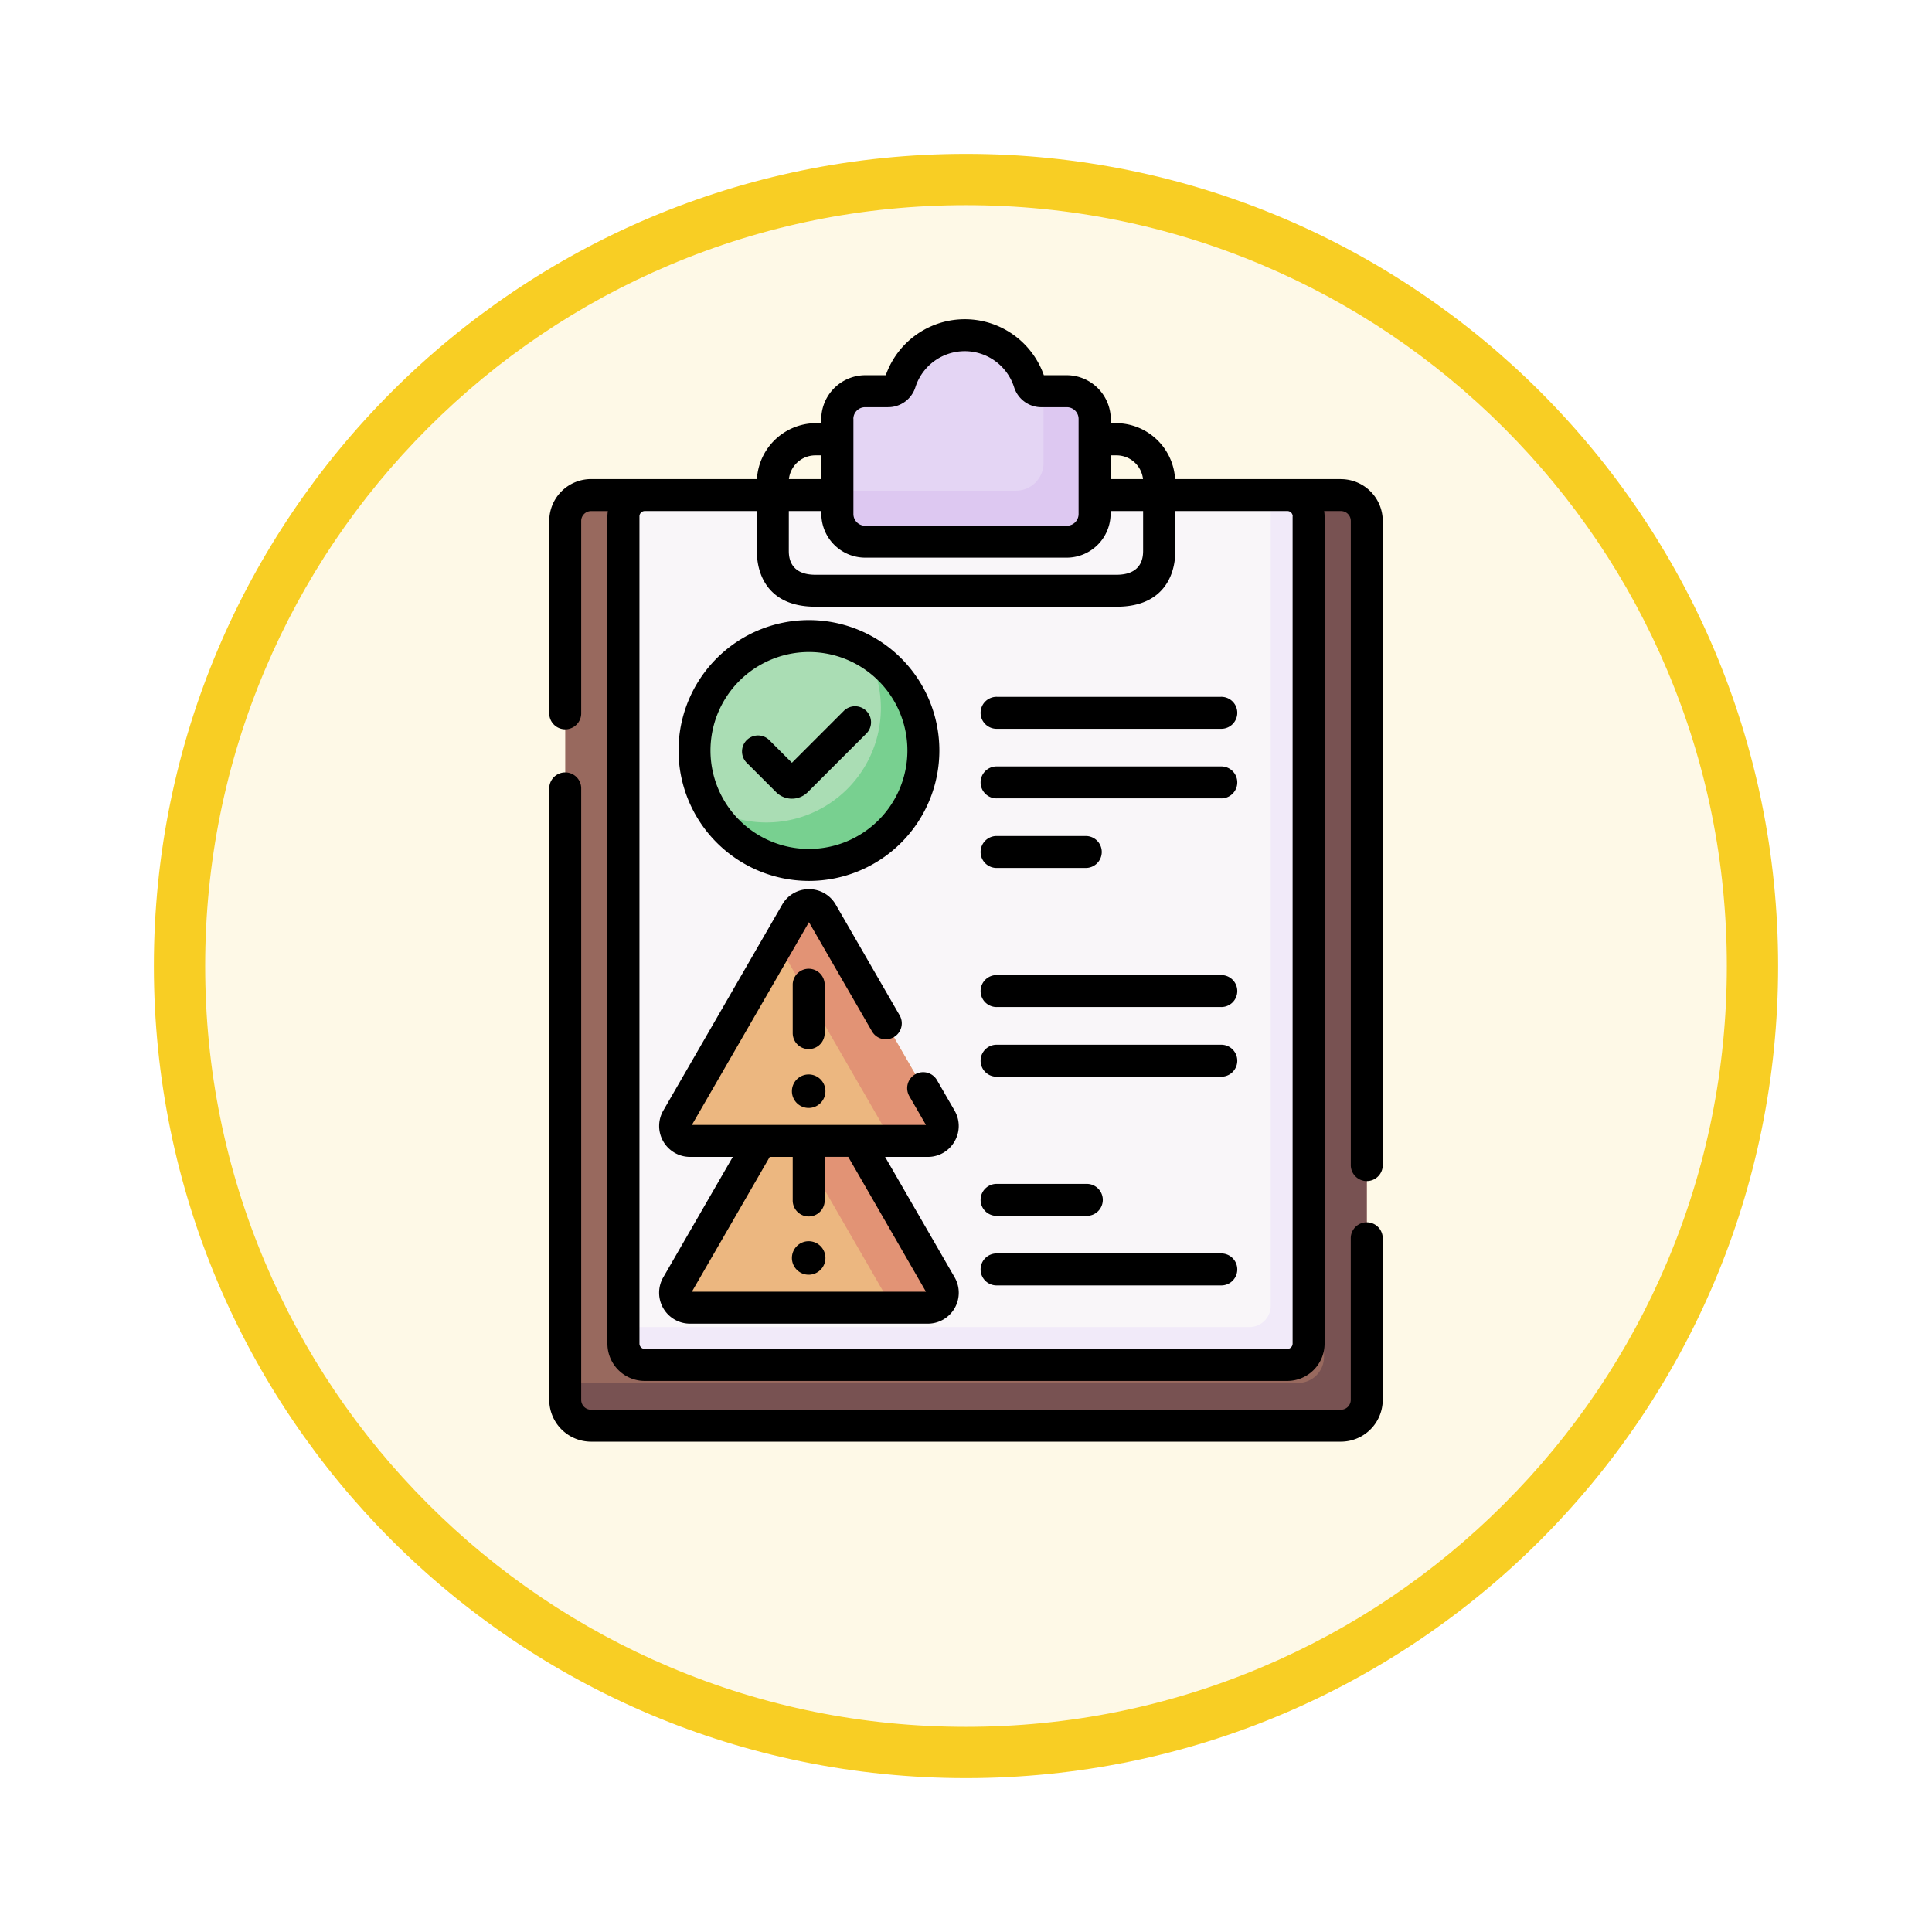 <svg xmlns="http://www.w3.org/2000/svg" xmlns:xlink="http://www.w3.org/1999/xlink" width="113" height="113" viewBox="0 0 113 113">
  <defs>
    <filter id="Trazado_982547" x="0" y="0" width="113" height="113" filterUnits="userSpaceOnUse">
      <feOffset dy="3" input="SourceAlpha"/>
      <feGaussianBlur stdDeviation="3" result="blur"/>
      <feFlood flood-opacity="0.161"/>
      <feComposite operator="in" in2="blur"/>
      <feComposite in="SourceGraphic"/>
    </filter>
  </defs>
  <g id="Grupo_1209517" data-name="Grupo 1209517" transform="translate(-4475.021 -7205.388)">
    <g id="Grupo_1209193" data-name="Grupo 1209193" transform="translate(4484.021 7211.388)">
      <g id="Grupo_1209049" data-name="Grupo 1209049" transform="translate(0 0)">
        <g id="Grupo_1208493" data-name="Grupo 1208493">
          <g id="Grupo_1202104" data-name="Grupo 1202104">
            <g id="Grupo_1201923" data-name="Grupo 1201923" transform="translate(0 0)">
              <g id="Grupo_1176928" data-name="Grupo 1176928" transform="translate(0 0)">
                <g id="Grupo_1172322" data-name="Grupo 1172322">
                  <g id="Grupo_1164700" data-name="Grupo 1164700">
                    <g id="Grupo_1160931" data-name="Grupo 1160931">
                      <g id="Grupo_1160749" data-name="Grupo 1160749">
                        <g id="Grupo_1158891" data-name="Grupo 1158891">
                          <g id="Grupo_1157406" data-name="Grupo 1157406">
                            <g id="Grupo_1155793" data-name="Grupo 1155793">
                              <g id="Grupo_1154704" data-name="Grupo 1154704">
                                <g id="Grupo_1150790" data-name="Grupo 1150790">
                                  <g id="Grupo_1154214" data-name="Grupo 1154214">
                                    <g id="Grupo_1152583" data-name="Grupo 1152583">
                                      <g id="Grupo_1146973" data-name="Grupo 1146973">
                                        <g id="Grupo_1146954" data-name="Grupo 1146954">
                                          <g transform="matrix(1, 0, 0, 1, -9, -6)" filter="url(#Trazado_982547)">
                                            <g id="Trazado_982547-2" data-name="Trazado 982547" transform="translate(9 6)" fill="#fef9e7">
                                              <path d="M 47.5 93.5 C 41.289 93.5 35.265 92.284 29.595 89.886 C 24.118 87.569 19.198 84.252 14.973 80.027 C 10.748 75.802 7.431 70.882 5.114 65.405 C 2.716 59.735 1.5 53.711 1.5 47.5 C 1.5 41.289 2.716 35.265 5.114 29.595 C 7.431 24.118 10.748 19.198 14.973 14.973 C 19.198 10.748 24.118 7.431 29.595 5.114 C 35.265 2.716 41.289 1.5 47.5 1.5 C 53.711 1.5 59.735 2.716 65.405 5.114 C 70.882 7.431 75.802 10.748 80.027 14.973 C 84.252 19.198 87.569 24.118 89.886 29.595 C 92.284 35.265 93.5 41.289 93.5 47.5 C 93.5 53.711 92.284 59.735 89.886 65.405 C 87.569 70.882 84.252 75.802 80.027 80.027 C 75.802 84.252 70.882 87.569 65.405 89.886 C 59.735 92.284 53.711 93.5 47.5 93.5 Z" stroke="none"/>
                                              <path d="M 47.5 3 C 41.491 3 35.664 4.176 30.18 6.496 C 24.881 8.737 20.122 11.946 16.034 16.034 C 11.946 20.121 8.737 24.881 6.496 30.179 C 4.176 35.664 3 41.491 3 47.5 C 3 53.509 4.176 59.336 6.496 64.82 C 8.737 70.119 11.946 74.878 16.034 78.966 C 20.122 83.054 24.881 86.263 30.18 88.504 C 35.664 90.824 41.491 92 47.5 92 C 53.509 92 59.336 90.824 64.821 88.504 C 70.119 86.263 74.878 83.054 78.966 78.966 C 83.054 74.878 86.263 70.119 88.504 64.82 C 90.824 59.336 92 53.509 92 47.5 C 92 41.491 90.824 35.664 88.504 30.179 C 86.263 24.881 83.054 20.121 78.966 16.034 C 74.878 11.946 70.119 8.737 64.821 6.496 C 59.336 4.176 53.509 3 47.5 3 M 47.5 0 C 73.734 0 95 21.266 95 47.5 C 95 73.733 73.734 95 47.5 95 C 21.266 95 7.62939453125e-06 73.733 7.62939453125e-06 47.5 C 7.62939453125e-06 21.266 21.266 0 47.5 0 Z" stroke="none" fill="#f8ce24"/>
                                            </g>
                                          </g>
                                        </g>
                                      </g>
                                    </g>
                                  </g>
                                </g>
                              </g>
                            </g>
                          </g>
                        </g>
                      </g>
                    </g>
                  </g>
                </g>
              </g>
            </g>
          </g>
        </g>
      </g>
    </g>
    <g id="check_4944616" transform="translate(4441.233 7224.057)">
      <g id="Grupo_1209504" data-name="Grupo 1209504" transform="translate(66.848 10.285)">
        <path id="Trazado_1048154" data-name="Trazado 1048154" d="M118.542,134.645H74.74a1.539,1.539,0,0,1-1.539-1.539V81.751a1.539,1.539,0,0,1,1.539-1.539h43.8a1.539,1.539,0,0,1,1.539,1.539v51.355A1.539,1.539,0,0,1,118.542,134.645Z" transform="translate(-73.201 -80.212)" fill="#98695e"/>
      </g>
      <g id="Grupo_1209505" data-name="Grupo 1209505" transform="translate(66.848 10.285)">
        <path id="Trazado_1048155" data-name="Trazado 1048155" d="M118.542,80.212h-.964v50.42a1.511,1.511,0,0,1-1.511,1.511H73.2v.964a1.539,1.539,0,0,0,1.539,1.539h43.8a1.539,1.539,0,0,0,1.539-1.539V81.751a1.539,1.539,0,0,0-1.539-1.539Z" transform="translate(-73.201 -80.212)" fill="#785252"/>
      </g>
      <g id="Grupo_1209506" data-name="Grupo 1209506" transform="translate(70.249 10.285)">
        <path id="Trazado_1048156" data-name="Trazado 1048156" d="M138.525,131.09H101.013a1.282,1.282,0,0,1-1.282-1.282V81.494a1.282,1.282,0,0,1,1.282-1.282h37.512a1.282,1.282,0,0,1,1.282,1.282v48.313A1.283,1.283,0,0,1,138.525,131.09Z" transform="translate(-99.731 -80.212)" fill="#f9f6f9"/>
      </g>
      <g id="Grupo_1209507" data-name="Grupo 1209507" transform="translate(70.249 10.285)">
        <path id="Trazado_1048157" data-name="Trazado 1048157" d="M138.524,80.212h-.932v47.417a1.246,1.246,0,0,1-1.246,1.246H99.73v.932a1.282,1.282,0,0,0,1.282,1.282h37.512a1.282,1.282,0,0,0,1.282-1.282V81.494a1.282,1.282,0,0,0-1.282-1.282Z" transform="translate(-99.73 -80.212)" fill="#f1eaf9"/>
      </g>
      <g id="Grupo_1209508" data-name="Grupo 1209508" transform="translate(73.293 44.045)">
        <path id="Trazado_1048158" data-name="Trazado 1048158" d="M130.5,343.943l-6.911,11.97a.9.9,0,0,0,.777,1.346h13.822a.9.9,0,0,0,.777-1.346l-6.911-11.97A.9.9,0,0,0,130.5,343.943Z" transform="translate(-123.465 -343.494)" fill="#ecb780"/>
      </g>
      <path id="Trazado_1048159" data-name="Trazado 1048159" d="M179.9,355.913l-6.911-11.97a.9.9,0,0,0-1.555,0l-1.011,1.752,6.677,11.565h2.023A.9.9,0,0,0,179.9,355.913Z" transform="translate(-91.107 -299.448)" fill="#e29375"/>
      <g id="Grupo_1209509" data-name="Grupo 1209509" transform="translate(82.766 0.935)">
        <path id="Trazado_1048160" data-name="Trazado 1048160" d="M210.765,10.566h-1.48a.746.746,0,0,1-.714-.511,3.964,3.964,0,0,0-7.557,0,.745.745,0,0,1-.714.511h-1.337a1.62,1.62,0,0,0-1.62,1.62v5.561a1.62,1.62,0,0,0,1.62,1.62h11.8a1.62,1.62,0,0,0,1.62-1.62V12.186A1.62,1.62,0,0,0,210.765,10.566Z" transform="translate(-197.342 -7.289)" fill="#e4d5f4"/>
      </g>
      <g id="Grupo_1209512" data-name="Grupo 1209512" transform="translate(82.766 1.081)">
        <g id="Grupo_1209510" data-name="Grupo 1209510" transform="translate(8.509)">
          <path id="Trazado_1048161" data-name="Trazado 1048161" d="M263.7,8.427a.763.763,0,0,0,.427.145A3.925,3.925,0,0,0,263.7,8.427Z" transform="translate(-263.702 -8.427)" fill="#ddc8f1"/>
        </g>
        <g id="Grupo_1209511" data-name="Grupo 1209511" transform="translate(0 3.131)">
          <path id="Trazado_1048162" data-name="Trazado 1048162" d="M210.766,32.845H209.4v4.2a1.62,1.62,0,0,1-1.62,1.62H197.343v1.365a1.62,1.62,0,0,0,1.62,1.62h11.8a1.62,1.62,0,0,0,1.62-1.62V34.465A1.62,1.62,0,0,0,210.766,32.845Z" transform="translate(-197.343 -32.845)" fill="#ddc8f1"/>
        </g>
      </g>
      <g id="Grupo_1209513" data-name="Grupo 1209513" transform="translate(74.409 18.532)">
        <circle id="Elipse_12686" data-name="Elipse 12686" cx="6.694" cy="6.694" r="6.694" transform="translate(0)" fill="#aaddb4"/>
      </g>
      <g id="Grupo_1209514" data-name="Grupo 1209514" transform="translate(75.294 19.417)">
        <path id="Trazado_1048163" data-name="Trazado 1048163" d="M148.2,151.427a6.693,6.693,0,0,1-9.134,9.134,6.693,6.693,0,1,0,9.134-9.134Z" transform="translate(-139.07 -151.427)" fill="#78d090"/>
      </g>
      <g id="Grupo_1209515" data-name="Grupo 1209515" transform="translate(73.293 34.291)">
        <path id="Trazado_1048164" data-name="Trazado 1048164" d="M130.5,267.873l-6.911,11.97a.9.9,0,0,0,.777,1.346h13.822a.9.9,0,0,0,.777-1.346l-6.911-11.97A.9.9,0,0,0,130.5,267.873Z" transform="translate(-123.465 -267.424)" fill="#ecb780"/>
      </g>
      <path id="Trazado_1048165" data-name="Trazado 1048165" d="M179.72,279.842l-6.911-11.97a.9.9,0,0,0-1.555,0l-1.038,1.8,6.651,11.519h2.075A.9.9,0,0,0,179.72,279.842Z" transform="translate(-90.929 -233.133)" fill="#e29375"/>
      <g id="Grupo_1209516" data-name="Grupo 1209516" transform="translate(65.913 0)">
        <path id="Trazado_1048166" data-name="Trazado 1048166" d="M113.727,232.839a.934.934,0,0,0-.935.935v9.451a.577.577,0,0,1-.576.576H68.358a.577.577,0,0,1-.576-.576V207.43a.935.935,0,0,0-1.869,0v35.794a2.448,2.448,0,0,0,2.445,2.445h43.859a2.448,2.448,0,0,0,2.445-2.445v-9.451A.935.935,0,0,0,113.727,232.839Z" transform="translate(-65.913 -180.017)"/>
        <path id="Trazado_1048167" data-name="Trazado 1048167" d="M112.217,9.351h-9.7a3.47,3.47,0,0,0-3.772-3.256,2.585,2.585,0,0,0-2.554-2.818h-1.35a4.9,4.9,0,0,0-9.245,0H84.386a2.585,2.585,0,0,0-2.554,2.818A3.47,3.47,0,0,0,78.06,9.351h-9.7A2.448,2.448,0,0,0,65.913,11.8V23.022a.935.935,0,1,0,1.869,0V11.8a.577.577,0,0,1,.576-.576h.982a2.17,2.17,0,0,0-.025.311V59.917A2.183,2.183,0,0,0,71.5,62.1H109.08a2.183,2.183,0,0,0,2.181-2.181V11.532a2.169,2.169,0,0,0-.025-.311h.982a.577.577,0,0,1,.576.576V49.445a.935.935,0,1,0,1.869,0V11.8a2.448,2.448,0,0,0-2.445-2.445ZM79.925,11.22h1.907a2.57,2.57,0,0,0,2.554,2.728h11.8a2.571,2.571,0,0,0,2.554-2.728h1.907v2.295c0,.322,0,1.433-1.558,1.433H81.482c-1.558,0-1.558-1.11-1.558-1.433ZM99.093,7.964a1.559,1.559,0,0,1,1.548,1.387h-1.9V7.964ZM83.7,5.832a.686.686,0,0,1,.685-.685h1.337a1.672,1.672,0,0,0,1.605-1.163,3.03,3.03,0,0,1,5.776,0,1.672,1.672,0,0,0,1.605,1.164h1.48a.686.686,0,0,1,.685.685v5.562a.686.686,0,0,1-.685.685h-11.8a.686.686,0,0,1-.685-.685V5.832ZM81.482,7.964h.349V9.351h-1.9a1.559,1.559,0,0,1,1.548-1.387Zm27.909,3.567V59.917a.312.312,0,0,1-.311.311H71.5a.312.312,0,0,1-.311-.311V11.532a.312.312,0,0,1,.311-.311h6.56v2.419c0,1,.445,3.177,3.427,3.177h17.61c2.982,0,3.427-2.177,3.427-3.177V11.22h6.56a.312.312,0,0,1,.312.312Z" transform="translate(-65.913 0)"/>
        <path id="Trazado_1048168" data-name="Trazado 1048168" d="M177.579,420.567a.98.98,0,1,0,.98.98A.98.98,0,0,0,177.579,420.567Z" transform="translate(-162.406 -366.639)"/>
        <path id="Trazado_1048169" data-name="Trazado 1048169" d="M132.508,152.494a7.628,7.628,0,1,0-7.628-7.628A7.637,7.637,0,0,0,132.508,152.494Zm0-13.388a5.759,5.759,0,1,1-5.759,5.759,5.766,5.766,0,0,1,5.759-5.759Z" transform="translate(-117.319 -119.639)"/>
        <path id="Trazado_1048170" data-name="Trazado 1048170" d="M155.939,181.677a1.31,1.31,0,0,0,1.85,0l3.414-3.414a.935.935,0,1,0-1.322-1.322l-3.017,3.017-1.309-1.309a.935.935,0,1,0-1.322,1.322Z" transform="translate(-142.67 -154.014)"/>
        <path id="Trazado_1048171" data-name="Trazado 1048171" d="M133.3,274.7a1.788,1.788,0,0,0,0-1.807l-1.016-1.76a.935.935,0,1,0-1.619.935l.962,1.667H117.938l6.847-11.859,3.675,6.366a.935.935,0,1,0,1.619-.935l-3.729-6.459a1.788,1.788,0,0,0-1.565-.9h0a1.789,1.789,0,0,0-1.565.9l-6.955,12.046a1.807,1.807,0,0,0,1.565,2.71h2.5l-4.067,7.044a1.807,1.807,0,0,0,1.565,2.71H131.74a1.807,1.807,0,0,0,1.565-2.71l-4.067-7.044h2.5A1.789,1.789,0,0,0,133.3,274.7Zm-1.672,8.789H117.938l4.553-7.885h1.344v2.519a.935.935,0,1,0,1.869,0V275.6h1.377Z" transform="translate(-109.595 -226.608)"/>
        <path id="Trazado_1048172" data-name="Trazado 1048172" d="M177.89,300.795a.934.934,0,0,0,.935-.935V297a.935.935,0,0,0-1.869,0v2.858A.934.934,0,0,0,177.89,300.795Z" transform="translate(-162.716 -258.104)"/>
        <path id="Trazado_1048173" data-name="Trazado 1048173" d="M177.579,346.458a.98.98,0,1,0-.98-.98A.98.98,0,0,0,177.579,346.458Z" transform="translate(-162.406 -300.324)"/>
        <path id="Trazado_1048174" data-name="Trazado 1048174" d="M263.834,172.255a.935.935,0,1,0,0,1.869h13.082a.935.935,0,1,0,0-1.869Z" transform="translate(-237.64 -150.167)"/>
        <path id="Trazado_1048175" data-name="Trazado 1048175" d="M276.915,203.993H263.834a.935.935,0,1,0,0,1.869h13.082a.935.935,0,1,0,0-1.869Z" transform="translate(-237.64 -177.835)"/>
        <path id="Trazado_1048176" data-name="Trazado 1048176" d="M263.834,237.6h5.217a.935.935,0,0,0,0-1.869h-5.217a.935.935,0,1,0,0,1.869Z" transform="translate(-237.64 -205.503)"/>
        <path id="Trazado_1048177" data-name="Trazado 1048177" d="M276.915,299.2H263.834a.935.935,0,1,0,0,1.869h13.082a.935.935,0,1,0,0-1.869Z" transform="translate(-237.64 -260.838)"/>
        <path id="Trazado_1048178" data-name="Trazado 1048178" d="M276.915,330.94H263.834a.935.935,0,1,0,0,1.869h13.082a.935.935,0,1,0,0-1.869Z" transform="translate(-237.64 -288.504)"/>
        <path id="Trazado_1048179" data-name="Trazado 1048179" d="M263.834,396.284h5.217a.935.935,0,1,0,0-1.869h-5.217a.935.935,0,1,0,0,1.869Z" transform="translate(-237.64 -343.84)"/>
        <path id="Trazado_1048180" data-name="Trazado 1048180" d="M276.915,426.151H263.834a.935.935,0,1,0,0,1.869h13.082a.935.935,0,1,0,0-1.869Z" transform="translate(-237.64 -371.507)"/>
      </g>
    </g>
  </g>
</svg>

